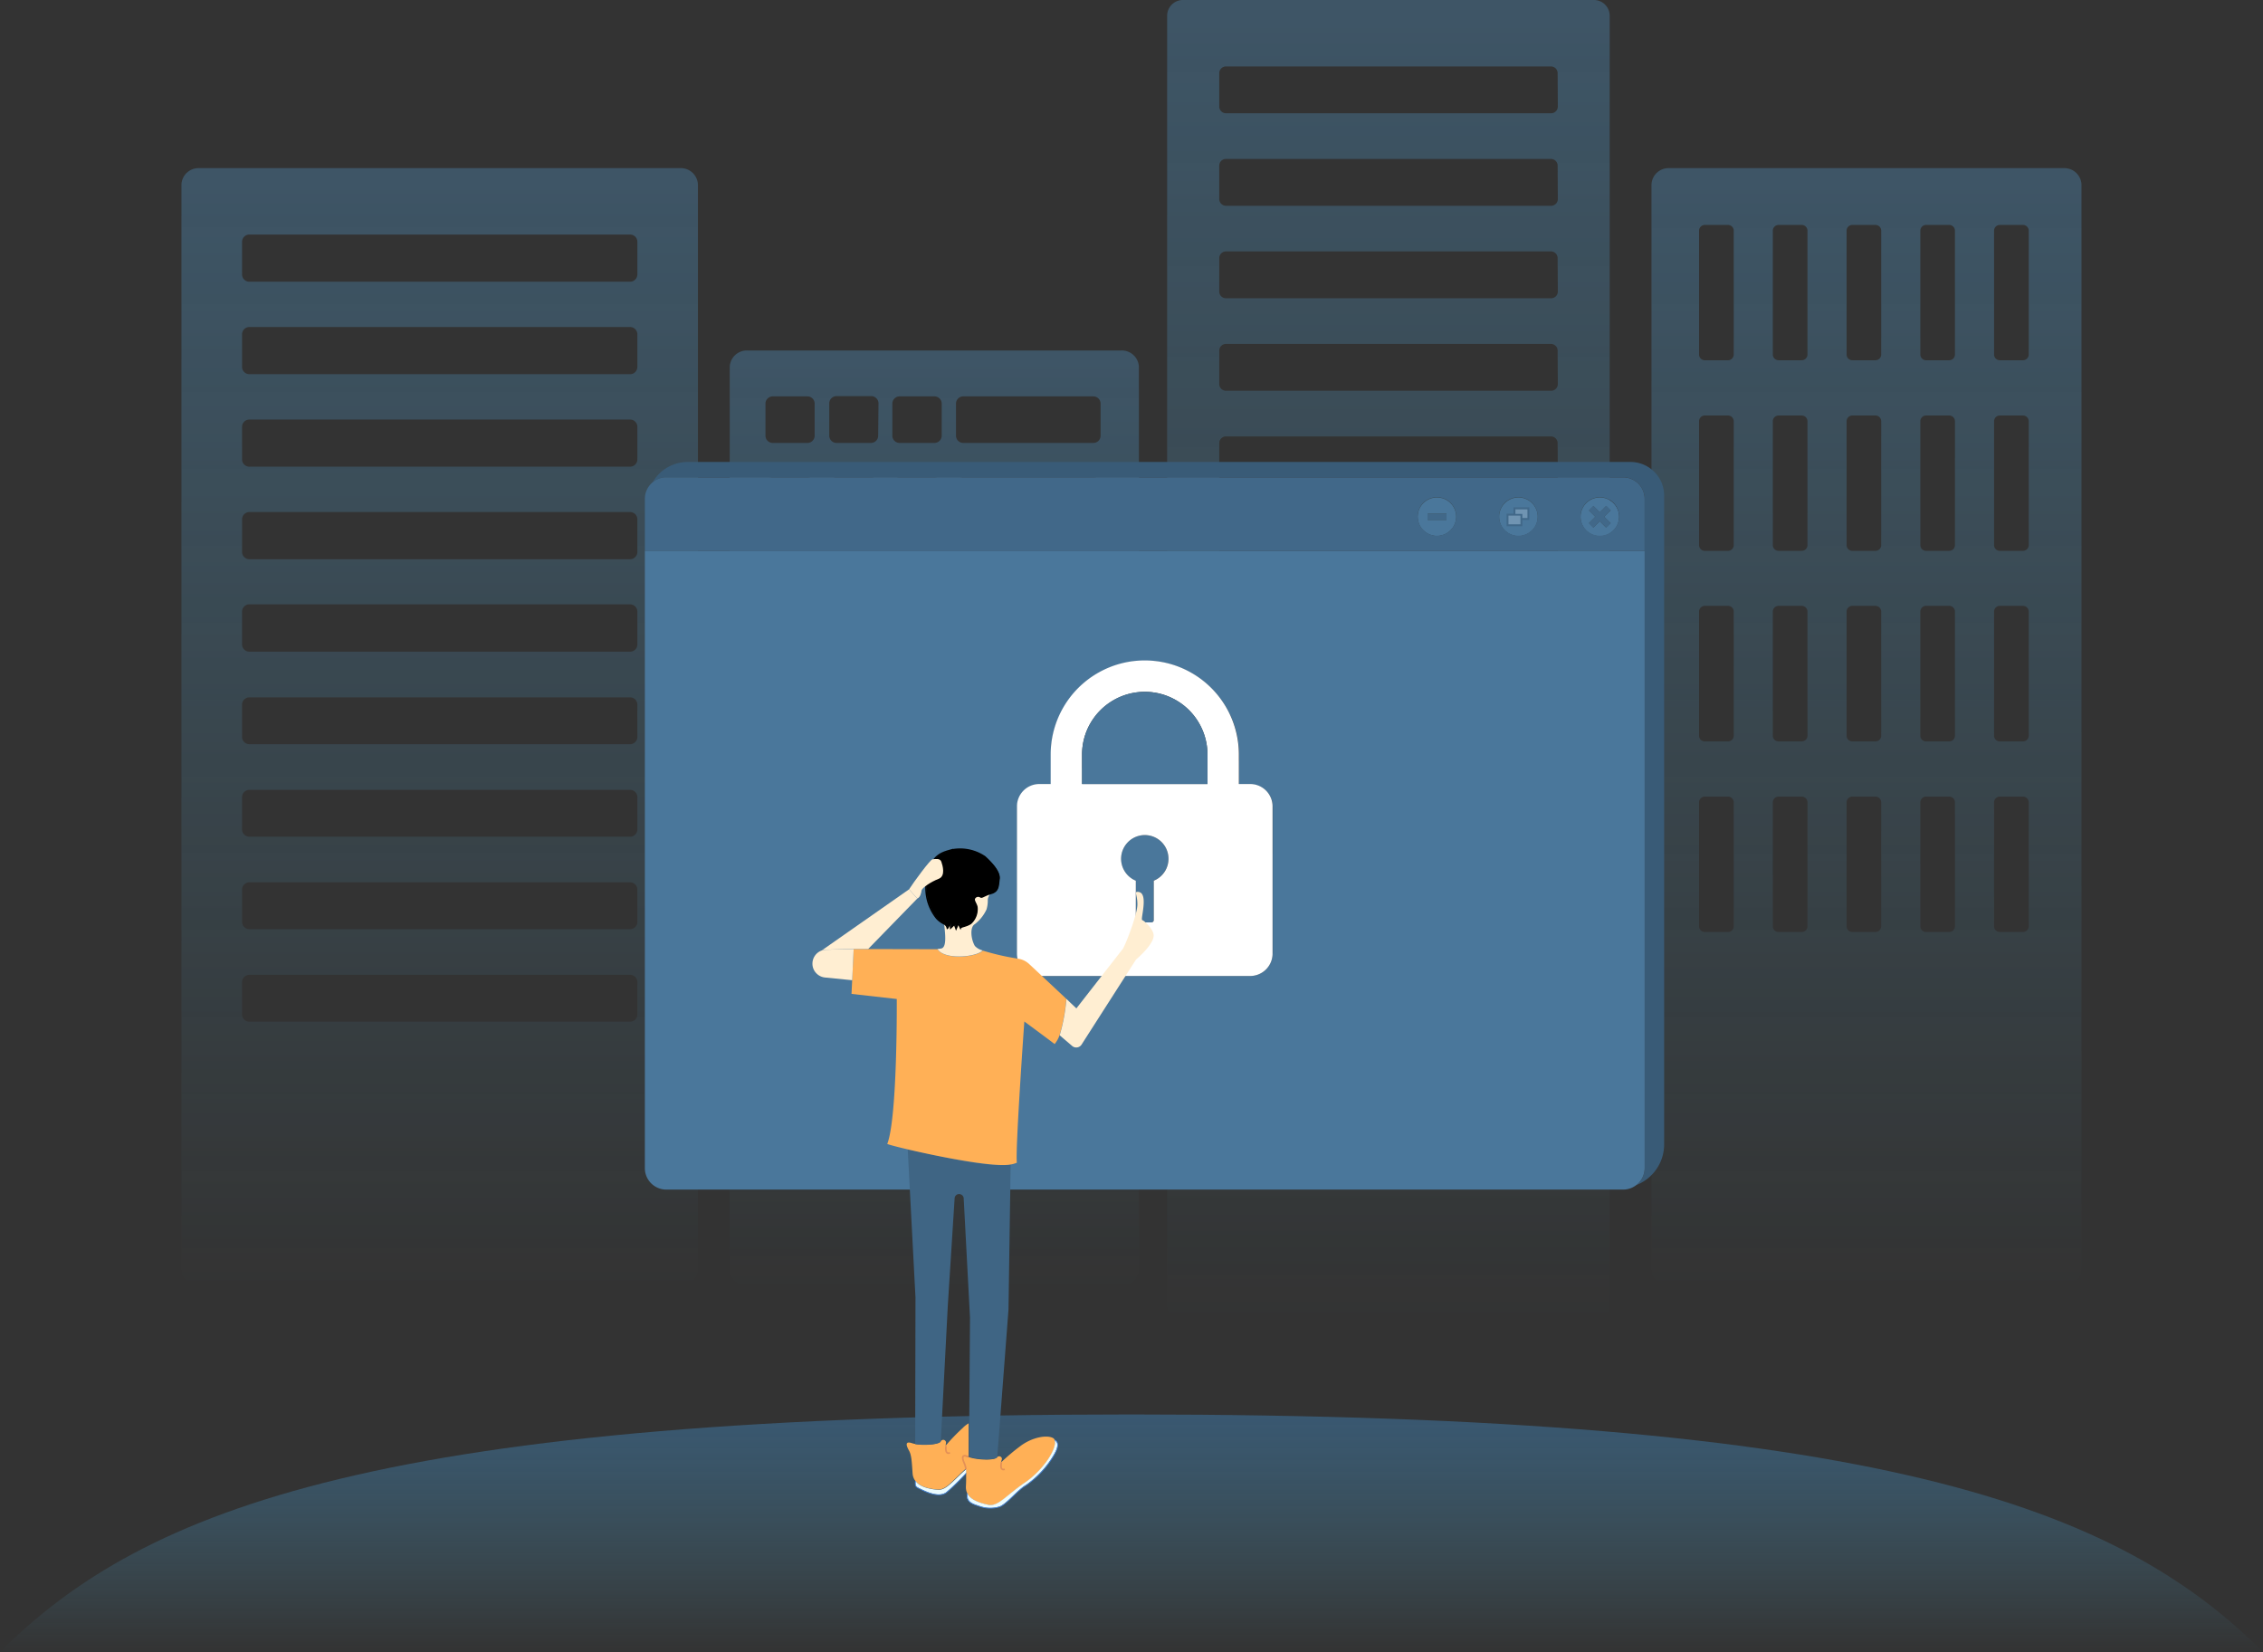 <svg xmlns="http://www.w3.org/2000/svg" xmlns:xlink="http://www.w3.org/1999/xlink" width="359.07" height="262.12" viewBox="0 0 359.07 262.12">
  <rect x="0" y="0" width="359.07" height="262.12" fill="#333333" stroke="none"/>
  <defs>
    <linearGradient id="linear-gradient" x1="0.5" x2="0.5" y2="1" gradientUnits="objectBoundingBox">
      <stop offset="0" stop-color="#428fce"/>
      <stop offset="1" stop-color="#5ecfff" stop-opacity="0"/>
    </linearGradient>
    <linearGradient id="linear-gradient-2" x1="0.5" x2="0.5" y2="1" gradientUnits="objectBoundingBox">
      <stop offset="0" stop-color="#59ace9"/>
      <stop offset="1" stop-color="#5ecfff" stop-opacity="0"/>
    </linearGradient>
    <linearGradient id="linear-gradient-3" x1="0.5" y1="0" x2="0.5" y2="1" xlink:href="#linear-gradient-2"/>
    <linearGradient id="linear-gradient-4" x1="0.5" y1="0" x2="0.5" y2="1" xlink:href="#linear-gradient-2"/>
    <linearGradient id="linear-gradient-5" x1="0.5" y1="0" x2="0.5" y2="1" xlink:href="#linear-gradient-2"/>
  </defs>
  <g id="图层_2" data-name="图层 2" transform="translate(-53.21)">
    <g id="图层_1" data-name="图层 1">
      <path id="路径_551" data-name="路径 551" d="M412.28,262.12c-23-23-61-37.69-179.53-37.69S76.24,239.1,53.21,262.12Z" opacity="0.4" fill="url(#linear-gradient)"/>
      <g id="组_531" data-name="组 531" opacity="0.7">
        <path id="路径_552" data-name="路径 552" d="M380.66,26.68H318.07a2.71,2.71,0,0,0-2.82,2.59V201.44a2.71,2.71,0,0,0,2.82,2.59h62.59a2.72,2.72,0,0,0,2.82-2.59V29.27a2.72,2.72,0,0,0-2.82-2.59ZM328.3,147a.9.9,0,0,1-.95.87h-3.6a.9.9,0,0,1-.95-.87V127.27a.91.91,0,0,1,.95-.87h3.6a.91.91,0,0,1,.95.87Zm0-30.23a.91.91,0,0,1-.95.87h-3.6a.91.91,0,0,1-.95-.87V97a.91.91,0,0,1,.95-.87h3.6a.91.91,0,0,1,.95.87Zm0-30.24a.91.91,0,0,1-.95.87h-3.6a.91.91,0,0,1-.95-.87V66.8a.91.91,0,0,1,.95-.87h3.6a.91.91,0,0,1,.95.87Zm0-30.24a.91.91,0,0,1-.95.87h-3.6a.91.91,0,0,1-.95-.87V36.56a.91.91,0,0,1,.95-.87h3.6a.91.91,0,0,1,.95.87ZM340,147a.9.9,0,0,1-.94.87h-3.61a.91.91,0,0,1-.95-.87V127.27a.92.92,0,0,1,.95-.87h3.61a.91.91,0,0,1,.94.87Zm0-30.23a.91.91,0,0,1-.94.87h-3.61a.92.92,0,0,1-.95-.87V97a.92.92,0,0,1,.95-.87h3.61A.91.91,0,0,1,340,97Zm0-30.24a.91.91,0,0,1-.94.87h-3.61a.92.92,0,0,1-.95-.87V66.8a.92.92,0,0,1,.95-.87h3.61a.91.91,0,0,1,.94.87Zm0-30.24a.91.91,0,0,1-.94.87h-3.61a.92.92,0,0,1-.95-.87V36.56a.92.92,0,0,1,.95-.87h3.61a.91.91,0,0,1,.94.87ZM351.7,147a.9.9,0,0,1-.94.87h-3.61a.9.9,0,0,1-.94-.87V127.27a.91.91,0,0,1,.94-.87h3.61a.91.91,0,0,1,.94.87Zm0-30.23a.91.91,0,0,1-.94.87h-3.61a.91.91,0,0,1-.94-.87V97a.91.91,0,0,1,.94-.87h3.61a.91.91,0,0,1,.94.87Zm0-30.24a.91.91,0,0,1-.94.87h-3.61a.91.91,0,0,1-.94-.87V66.8a.91.91,0,0,1,.94-.87h3.61a.91.91,0,0,1,.94.87Zm0-30.24a.91.91,0,0,1-.94.87h-3.61a.91.91,0,0,1-.94-.87V36.56a.91.91,0,0,1,.94-.87h3.61a.91.91,0,0,1,.94.87ZM363.4,147a.9.9,0,0,1-.94.87h-3.61a.9.9,0,0,1-.94-.87V127.27a.91.91,0,0,1,.94-.87h3.61a.91.91,0,0,1,.94.87Zm0-30.23a.91.91,0,0,1-.94.87h-3.61a.91.91,0,0,1-.94-.87V97a.91.91,0,0,1,.94-.87h3.61a.91.91,0,0,1,.94.87Zm0-30.24a.91.91,0,0,1-.94.87h-3.61a.91.91,0,0,1-.94-.87V66.8a.91.91,0,0,1,.94-.87h3.61a.91.91,0,0,1,.94.87Zm0-30.24a.91.91,0,0,1-.94.87h-3.61a.91.91,0,0,1-.94-.87V36.56a.91.91,0,0,1,.94-.87h3.61a.91.91,0,0,1,.94.87ZM375.11,147a.91.91,0,0,1-.95.87h-3.61a.9.9,0,0,1-.94-.87V127.27a.91.91,0,0,1,.94-.87h3.61a.92.92,0,0,1,.95.87Zm0-30.23a.92.92,0,0,1-.95.87h-3.61a.91.91,0,0,1-.94-.87V97a.91.91,0,0,1,.94-.87h3.61a.92.92,0,0,1,.95.87Zm0-30.24a.92.92,0,0,1-.95.87h-3.61a.91.91,0,0,1-.94-.87V66.8a.91.91,0,0,1,.94-.87h3.61a.92.92,0,0,1,.95.87Zm0-30.24a.92.92,0,0,1-.95.87h-3.61a.91.91,0,0,1-.94-.87V36.56a.91.91,0,0,1,.94-.87h3.61a.92.92,0,0,1,.95.87Z" opacity="0.4" fill="url(#linear-gradient-2)"/>
        <path id="路径_553" data-name="路径 553" d="M231.1,55.61H171.8A2.71,2.71,0,0,0,169,58.2V201.44a2.71,2.71,0,0,0,2.8,2.56h59.3a2.71,2.71,0,0,0,2.82-2.59V58.2a2.71,2.71,0,0,0-2.82-2.59ZM182.47,159.37a1.16,1.16,0,0,1-1.2,1.11h-5.4a1.16,1.16,0,0,1-1.2-1.11v-5.22a1.15,1.15,0,0,1,1.2-1.1h5.4a1.15,1.15,0,0,1,1.2,1.1Zm0-12.88a1.15,1.15,0,0,1-1.2,1.1h-5.4a1.15,1.15,0,0,1-1.2-1.1v-5.22a1.16,1.16,0,0,1,1.2-1.11h5.4a1.16,1.16,0,0,1,1.2,1.11Zm0-12.89a1.16,1.16,0,0,1-1.2,1.11h-5.4a1.16,1.16,0,0,1-1.2-1.11v-5.22a1.15,1.15,0,0,1,1.2-1.1h5.4a1.15,1.15,0,0,1,1.2,1.1Zm0-12.88a1.15,1.15,0,0,1-1.2,1.1h-5.4a1.15,1.15,0,0,1-1.2-1.1V115.5a1.16,1.16,0,0,1,1.2-1.11h5.4a1.16,1.16,0,0,1,1.2,1.11Zm0-12.89a1.16,1.16,0,0,1-1.2,1.11h-5.4a1.16,1.16,0,0,1-1.2-1.11v-5.21a1.15,1.15,0,0,1,1.2-1.11h5.4a1.15,1.15,0,0,1,1.2,1.11Zm0-12.88a1.15,1.15,0,0,1-1.2,1.1h-5.4a1.15,1.15,0,0,1-1.2-1.1V89.73a1.16,1.16,0,0,1,1.2-1.11h5.4a1.16,1.16,0,0,1,1.2,1.11Zm0-12.89a1.16,1.16,0,0,1-1.2,1.11h-5.4a1.16,1.16,0,0,1-1.2-1.11V76.85a1.15,1.15,0,0,1,1.2-1.11h5.4a1.15,1.15,0,0,1,1.2,1.11Zm0-12.88a1.15,1.15,0,0,1-1.2,1.1h-5.4a1.15,1.15,0,0,1-1.2-1.1V64a1.16,1.16,0,0,1,1.2-1.11h5.4a1.16,1.16,0,0,1,1.2,1.11Zm10.08,90.19a1.16,1.16,0,0,1-1.2,1.11H186a1.16,1.16,0,0,1-1.21-1.11v-5.22a1.16,1.16,0,0,1,1.21-1.1h5.4a1.15,1.15,0,0,1,1.2,1.1Zm0-12.88a1.15,1.15,0,0,1-1.2,1.1H186a1.16,1.16,0,0,1-1.21-1.1v-5.22a1.16,1.16,0,0,1,1.21-1.11h5.4a1.16,1.16,0,0,1,1.2,1.11Zm0-12.89a1.16,1.16,0,0,1-1.2,1.11H186a1.16,1.16,0,0,1-1.21-1.11v-5.22a1.16,1.16,0,0,1,1.21-1.1h5.4a1.15,1.15,0,0,1,1.2,1.1Zm0-12.88a1.15,1.15,0,0,1-1.2,1.1H186a1.16,1.16,0,0,1-1.21-1.1V115.5a1.16,1.16,0,0,1,1.21-1.11h5.4a1.16,1.16,0,0,1,1.2,1.11Zm0-12.89a1.16,1.16,0,0,1-1.2,1.11H186a1.16,1.16,0,0,1-1.21-1.11v-5.21a1.16,1.16,0,0,1,1.21-1.11h5.4a1.15,1.15,0,0,1,1.2,1.11Zm0-12.88a1.15,1.15,0,0,1-1.2,1.1H186a1.16,1.16,0,0,1-1.21-1.1V89.73A1.16,1.16,0,0,1,186,88.62h5.4a1.16,1.16,0,0,1,1.2,1.11Zm0-12.89a1.16,1.16,0,0,1-1.2,1.11H186a1.16,1.16,0,0,1-1.21-1.11V76.85A1.16,1.16,0,0,1,186,75.74h5.4a1.15,1.15,0,0,1,1.2,1.11Zm0-12.88a1.15,1.15,0,0,1-1.2,1.1H186a1.16,1.16,0,0,1-1.21-1.1V64A1.16,1.16,0,0,1,186,62.85h5.4a1.16,1.16,0,0,1,1.2,1.11Zm10.08,90.19a1.16,1.16,0,0,1-1.21,1.11H196a1.16,1.16,0,0,1-1.2-1.11v-5.22a1.15,1.15,0,0,1,1.2-1.1h5.4a1.16,1.16,0,0,1,1.21,1.1Zm0-12.88a1.16,1.16,0,0,1-1.21,1.1H196a1.15,1.15,0,0,1-1.2-1.1v-5.22a1.16,1.16,0,0,1,1.2-1.11h5.4a1.16,1.16,0,0,1,1.21,1.11Zm0-12.89a1.16,1.16,0,0,1-1.21,1.11H196a1.16,1.16,0,0,1-1.2-1.11v-5.22a1.15,1.15,0,0,1,1.2-1.1h5.4a1.16,1.16,0,0,1,1.21,1.1Zm0-12.88a1.16,1.16,0,0,1-1.21,1.1H196a1.15,1.15,0,0,1-1.2-1.1V115.5a1.16,1.16,0,0,1,1.2-1.11h5.4a1.16,1.16,0,0,1,1.21,1.11Zm0-12.89a1.16,1.16,0,0,1-1.21,1.11H196a1.16,1.16,0,0,1-1.2-1.11v-5.21a1.15,1.15,0,0,1,1.2-1.11h5.4a1.16,1.16,0,0,1,1.21,1.11Zm0-12.88a1.16,1.16,0,0,1-1.21,1.1H196a1.15,1.15,0,0,1-1.2-1.1V89.73a1.16,1.16,0,0,1,1.2-1.11h5.4a1.16,1.16,0,0,1,1.21,1.11Zm0-12.89a1.16,1.16,0,0,1-1.21,1.11H196a1.16,1.16,0,0,1-1.2-1.11V76.85a1.15,1.15,0,0,1,1.2-1.11h5.4a1.16,1.16,0,0,1,1.21,1.11Zm0-12.88a1.16,1.16,0,0,1-1.21,1.1H196a1.15,1.15,0,0,1-1.2-1.1V64a1.16,1.16,0,0,1,1.2-1.11h5.4A1.16,1.16,0,0,1,202.63,64Zm25.21,90.19a1.16,1.16,0,0,1-1.2,1.11H206.1a1.16,1.16,0,0,1-1.2-1.11v-5.22a1.15,1.15,0,0,1,1.2-1.1h20.54a1.15,1.15,0,0,1,1.2,1.1Zm0-12.88a1.15,1.15,0,0,1-1.2,1.1H206.1a1.15,1.15,0,0,1-1.2-1.1v-5.22a1.16,1.16,0,0,1,1.2-1.11h20.54a1.16,1.16,0,0,1,1.2,1.11Zm0-12.89a1.16,1.16,0,0,1-1.2,1.11H206.1a1.16,1.16,0,0,1-1.2-1.11v-5.22a1.15,1.15,0,0,1,1.2-1.1h20.54a1.15,1.15,0,0,1,1.2,1.1Zm0-12.88a1.15,1.15,0,0,1-1.2,1.1H206.1a1.15,1.15,0,0,1-1.2-1.1V115.5a1.16,1.16,0,0,1,1.2-1.11h20.54a1.16,1.16,0,0,1,1.2,1.11Zm0-12.89a1.16,1.16,0,0,1-1.2,1.11H206.1a1.16,1.16,0,0,1-1.2-1.11v-5.21a1.15,1.15,0,0,1,1.2-1.11h20.54a1.15,1.15,0,0,1,1.2,1.11Zm0-12.88a1.15,1.15,0,0,1-1.2,1.1H206.1a1.15,1.15,0,0,1-1.2-1.1V89.73a1.16,1.16,0,0,1,1.2-1.11h20.54a1.16,1.16,0,0,1,1.2,1.11Zm0-12.89a1.16,1.16,0,0,1-1.2,1.11H206.1a1.16,1.16,0,0,1-1.2-1.11V76.85a1.15,1.15,0,0,1,1.2-1.11h20.54a1.15,1.15,0,0,1,1.2,1.11Zm0-12.88a1.15,1.15,0,0,1-1.2,1.1H206.1a1.15,1.15,0,0,1-1.2-1.1V64a1.16,1.16,0,0,1,1.2-1.11h20.54a1.16,1.16,0,0,1,1.2,1.11Z" opacity="0.4" fill="url(#linear-gradient-3)"/>
        <path id="路径_554" data-name="路径 554" d="M161.13,26.68H84.83A2.71,2.71,0,0,0,82,29.27V201.44A2.71,2.71,0,0,0,84.83,204h76.3a2.71,2.71,0,0,0,2.82-2.59V29.27A2.71,2.71,0,0,0,161.13,26.68ZM154.34,161a1.16,1.16,0,0,1-1.2,1.11H92.83A1.16,1.16,0,0,1,91.62,161v-5.21a1.16,1.16,0,0,1,1.21-1.11h60.31a1.15,1.15,0,0,1,1.2,1.11Zm0-14.67a1.15,1.15,0,0,1-1.2,1.1H92.83a1.16,1.16,0,0,1-1.21-1.1v-5.22A1.16,1.16,0,0,1,92.83,140h60.31a1.16,1.16,0,0,1,1.2,1.11Zm0-14.68a1.16,1.16,0,0,1-1.2,1.11H92.83a1.16,1.16,0,0,1-1.21-1.11v-5.22a1.16,1.16,0,0,1,1.21-1.1h60.31a1.15,1.15,0,0,1,1.2,1.1Zm0-14.68a1.16,1.16,0,0,1-1.2,1.11H92.83a1.16,1.16,0,0,1-1.21-1.11v-5.21a1.16,1.16,0,0,1,1.21-1.11h60.31a1.15,1.15,0,0,1,1.2,1.11Zm0-14.67a1.15,1.15,0,0,1-1.2,1.1H92.83a1.16,1.16,0,0,1-1.21-1.1V97a1.16,1.16,0,0,1,1.21-1.11h60.31a1.16,1.16,0,0,1,1.2,1.11Zm0-14.68a1.16,1.16,0,0,1-1.2,1.11H92.83a1.16,1.16,0,0,1-1.21-1.11V82.35a1.16,1.16,0,0,1,1.21-1.1h60.31a1.15,1.15,0,0,1,1.2,1.1Zm0-14.68a1.16,1.16,0,0,1-1.2,1.11H92.83a1.16,1.16,0,0,1-1.21-1.11V67.68a1.16,1.16,0,0,1,1.21-1.11h60.31a1.15,1.15,0,0,1,1.2,1.11Zm0-14.67a1.15,1.15,0,0,1-1.2,1.1H92.83a1.16,1.16,0,0,1-1.21-1.1V53a1.16,1.16,0,0,1,1.21-1.11h60.31a1.16,1.16,0,0,1,1.2,1.11Zm0-14.68a1.16,1.16,0,0,1-1.2,1.11H92.83a1.16,1.16,0,0,1-1.21-1.11V38.32a1.16,1.16,0,0,1,1.21-1.1h60.31a1.15,1.15,0,0,1,1.2,1.1Z" opacity="0.4" fill="url(#linear-gradient-4)"/>
        <path id="路径_555" data-name="路径 555" d="M306.21,0H240.82a2.51,2.51,0,0,0-2.42,2.59V206.94a2.51,2.51,0,0,0,2.42,2.6h65.39a2.51,2.51,0,0,0,2.41-2.6V2.59A2.51,2.51,0,0,0,306.21,0Zm-5.82,134.28a1.06,1.06,0,0,1-1,1.1H247.67a1.06,1.06,0,0,1-1-1.1v-5.22a1.07,1.07,0,0,1,1-1.11h51.69a1.07,1.07,0,0,1,1,1.11Zm0-14.68a1.07,1.07,0,0,1-1,1.11H247.67a1.07,1.07,0,0,1-1-1.11v-5.22a1.06,1.06,0,0,1,1-1.1h51.69a1.06,1.06,0,0,1,1,1.1Zm0-14.68a1.07,1.07,0,0,1-1,1.11H247.67a1.07,1.07,0,0,1-1-1.11V99.71a1.07,1.07,0,0,1,1-1.11h51.69a1.07,1.07,0,0,1,1,1.11Zm0-14.67a1.06,1.06,0,0,1-1,1.1H247.67a1.06,1.06,0,0,1-1-1.1V85a1.07,1.07,0,0,1,1-1.11h51.69a1.07,1.07,0,0,1,1,1.11Zm0-14.68a1.07,1.07,0,0,1-1,1.11H247.67a1.07,1.07,0,0,1-1-1.11V70.35a1.06,1.06,0,0,1,1-1.1h51.69a1.06,1.06,0,0,1,1,1.1Zm0-14.68a1.07,1.07,0,0,1-1,1.11H247.67a1.07,1.07,0,0,1-1-1.11V55.68a1.07,1.07,0,0,1,1-1.11h51.69a1.07,1.07,0,0,1,1,1.11Zm0-14.67a1.06,1.06,0,0,1-1,1.1H247.67a1.06,1.06,0,0,1-1-1.1V41a1.07,1.07,0,0,1,1-1.11h51.69a1.07,1.07,0,0,1,1,1.11Zm0-14.68a1.07,1.07,0,0,1-1,1.11H247.67a1.07,1.07,0,0,1-1-1.11V26.32a1.06,1.06,0,0,1,1-1.1h51.69a1.06,1.06,0,0,1,1,1.1Zm0-14.68a1.07,1.07,0,0,1-1,1.11H247.67a1.07,1.07,0,0,1-1-1.11V11.65a1.07,1.07,0,0,1,1-1.11h51.69a1.07,1.07,0,0,1,1,1.11Z" opacity="0.4" fill="url(#linear-gradient-5)"/>
      </g>
      <path id="路径_556" data-name="路径 556" d="M315.5,74.68a5.32,5.32,0,0,0-3.58-1.38H162.32a6.41,6.41,0,0,0-5.55,3.21h0a3.34,3.34,0,0,1,2.16-.78H310.77a3.42,3.42,0,0,1,3.4,3.4V185.35a3.36,3.36,0,0,1-1.32,2.68,6.93,6.93,0,0,0,4.41-6.46V78.63a5.29,5.29,0,0,0-1.76-3.95Z" fill="#395b77"/>
      <path id="路径_557" data-name="路径 557" d="M293.51,81.67h-1.1v1.67h2.2V81.67Z" fill="#7094b2"/>
      <path id="路径_558" data-name="路径 558" d="M295.72,80.65v1.67h-1.11v-.65h-1.1V80.65Z" fill="#7094b2"/>
      <path id="路径_559" data-name="路径 559" d="M307.05,78.94A3.06,3.06,0,1,1,304,82a3.06,3.06,0,0,1,3.05-3.06Zm.71,3.06,1-1-.71-.71-1,1-1-1-.71.71,1,1-1,1,.71.71,1-1,1,1,.71-.71Z" fill="#4a779b"/>
      <path id="路径_560" data-name="路径 560" d="M294.13,78.94A3.06,3.06,0,1,1,291.08,82,3.06,3.06,0,0,1,294.13,78.94Zm1.59,3.38V80.65h-2.21v1h-1.1v1.67h2.2v-1Z" fill="#4a779b"/>
      <path id="路径_561" data-name="路径 561" d="M281.22,78.94a3.05,3.05,0,1,1-2.167.893A3.06,3.06,0,0,1,281.22,78.94Zm1.51,3.56v-1h-3v1Z" fill="#4a779b"/>
      <path id="路径_562" data-name="路径 562" d="M314.17,79.14v8.29H155.53V79.14a3.41,3.41,0,0,1,3.4-3.4H310.77A3.42,3.42,0,0,1,314.17,79.14ZM310.11,82a3.06,3.06,0,1,0-3.06,3,3.06,3.06,0,0,0,3.06-3Zm-12.92,0a3.06,3.06,0,1,0-3.06,3,3.06,3.06,0,0,0,3.06-3Zm-12.92,0a3.06,3.06,0,1,0-3,3,3.06,3.06,0,0,0,3-3Z" fill="#416889"/>
      <path id="路径_563" data-name="路径 563" d="M238.61,136.26a3.76,3.76,0,0,1-2.33,3.47V146a.37.37,0,0,1-.37.36h-2.12a.36.36,0,0,1-.36-.36v-6.26a3.76,3.76,0,1,1,5.18-3.47Z" fill="#4a779b"/>
      <path id="路径_564" data-name="路径 564" d="M314.17,87.43v97.92a3.42,3.42,0,0,1-3.4,3.4H158.93a3.4,3.4,0,0,1-3.4-3.4V87.43Zm-59,63.87V128a3.55,3.55,0,0,0-3.55-3.55h-1.8v-4.68a14.93,14.93,0,1,0-29.86,0v4.68h-1.8a3.55,3.55,0,0,0-3.55,3.55v23.3a3.56,3.56,0,0,0,3.55,3.56h33.46a3.56,3.56,0,0,0,3.51-3.56Z" fill="#4a779b"/>
      <path id="路径_565" data-name="路径 565" d="M308.8,80.96,307.76,82l1.04,1.03-.71.71-1.04-1.04-1.03,1.04-.71-.71L306.34,82l-1.03-1.04.71-.71,1.03,1.04,1.04-1.04Z" fill="#416889"/>
      <rect id="矩形_188" data-name="矩形 188" width="3.02" height="1" transform="translate(279.71 81.5)" fill="#416889"/>
      <path id="路径_566" data-name="路径 566" d="M251.58,124.4h-1.8v-4.68a14.93,14.93,0,1,0-29.86,0v4.68h-1.8a3.55,3.55,0,0,0-3.55,3.55V151.3a3.56,3.56,0,0,0,3.55,3.56h33.46a3.56,3.56,0,0,0,3.55-3.56V128a3.55,3.55,0,0,0-3.55-3.6Zm-15.3,15.33V146a.37.37,0,0,1-.37.36h-2.12a.36.36,0,0,1-.36-.36v-6.26a3.76,3.76,0,1,1,2.85,0ZM224.9,124.4v-4.68a9.95,9.95,0,1,1,19.9,0v4.68Z" fill="#fff"/>
      <path id="路径_567" data-name="路径 567" d="M244.8,119.72v4.68H224.9v-4.68a9.95,9.95,0,1,1,19.9,0Z" fill="#4a779b"/>
      <path id="路径_568" data-name="路径 568" d="M295.87,80.5h-2.51v1h-1.1v2h2.5v-1h1.11Zm-1.41,2.69h-1.9V81.81h1.9Zm1.11-1h-.81v-.65h-1.1v-.73h1.91Z" fill="#416889"/>
      <path id="路径_569" data-name="路径 569" d="M203.58,147.25c.06.14.44-.84.44-.84l.09.84.6-.58.26.7.35-.84s.08.15.35.72c.11-.26.8-.22,1.61-.72a3.06,3.06,0,0,0,1-2.59c-.1-.58-.66-1.12-.34-1.48a.67.67,0,0,1,.92-.15c.23.14.49-.17,1.44-.49l.25-.07c1.16-.34,1.06-1.15,1.24-2.29s-1.16-2.56-2.24-3.51a7,7,0,0,0-5.42-1.06c-1.58.49-3.16.9-3.77,4.44a7.67,7.67,0,0,0,1.52,6.37,3.92,3.92,0,0,0,1.18.88A1,1,0,0,1,203.58,147.25Z"/>
      <path id="路径_570" data-name="路径 570" d="M206.25,232.22c-.33-.73-.59-1.63.55-1.13h.1v-5.25a4.211,4.211,0,0,0-.93.73,31.18,31.18,0,0,0-2.71,2.81,3.046,3.046,0,0,1,.06-.48c0-.33-.46-.71-.89-.18s-2.71.62-4.06.38a2.8,2.8,0,0,1-.48-.12c-1.18-.39-.84.49-.45,1.18s.44,1.67.57,3.61,2.26,2.4,3.85,2.57c1.4.16,2.37-1.3,4.56-3.27a3.139,3.139,0,0,0-.17-.85Z" fill="#ffb056"/>
      <path id="路径_571" data-name="路径 571" d="M206.47,233.11a24.122,24.122,0,0,1,0,2.76c-.06,1.95,2,2.59,3.59,2.92s2.77-1.47,5.85-3.56,5.51-6,4.48-7c-.94-.63-3.41-.22-5.32,1.25a31.8,31.8,0,0,0-3,2.54h0a1.617,1.617,0,0,1,.11-.47c.06-.33-.39-.75-.88-.26s-3.24.34-4.44-.12h-.1c-1.14-.5-.88.4-.55,1.13a3.141,3.141,0,0,1,.26.81Z" fill="#ffb056"/>
      <path id="路径_572" data-name="路径 572" d="M197.24,182.41l1.23,23.46-.05,23.27c1.35.24,3.67.09,4.06-.38l1.12-21.62,1.08-17a.71.71,0,0,1,.77-.68.8.8,0,0,1,.47.22.72.72,0,0,1,.2.47l1,18.93-.12,16.8v5.25c1.2.46,4,.59,4.44.12l1.79-23.48.34-23C209.7,185.44,199.19,182.68,197.24,182.41Z" fill="#3f6584"/>
      <path id="路径_573" data-name="路径 573" d="M188.66,150.58l-.34,7.12,7.18.81s.13,18.8-1.51,23c.89.42,15.71,3.89,19.48,3.27a3.78,3.78,0,0,0,1.09-.3c-.29-1.68,1.18-22.4,1.18-22.4s3.08,2.26,4.81,3.58a4.68,4.68,0,0,0,.79-1.43h0a28.569,28.569,0,0,0,1.07-5.74L216.55,153a3.32,3.32,0,0,0-1.75-.88,39.711,39.711,0,0,1-5.66-1.29c-.81,1-6,1.61-7.16-.22Z" fill="#ffb056"/>
      <path id="路径_574" data-name="路径 574" d="M221.35,164.27l2,1.71a1,1,0,0,0,1.46-.22l8.65-13.51s2.82-2.35,2.8-3.82c0-1-1.52-2.37-1.78-2.42s.17-1.35.2-2.8-.49-1.7-1-1.7,0,.48,0,2-1.77,6.11-2.28,7L224,160l-1.58-1.5a28.569,28.569,0,0,1-1.07,5.77Z" fill="#ffeed2"/>
      <path id="路径_575" data-name="路径 575" d="M208.26,143.94a3.06,3.06,0,0,1-1,2.59c-.81.5-1.5.46-1.61.72-.27-.57-.35-.72-.35-.72l-.35.84-.26-.7-.6.58-.09-.84s-.38,1-.44.84a1,1,0,0,0-.54-.67c.13,1.4.49,3.77-.49,3.92l-.57.08c1.14,1.83,6.35,1.24,7.16.22a2.47,2.47,0,0,1-1.23-.71c-.63-1.08-.82-3,0-3.46a6.31,6.31,0,0,0,1.85-2.33,4.7,4.7,0,0,0,.2-1.41c0-.53.15-.54.29-1.06h0c-.95.32-1.21.63-1.44.49a.67.67,0,0,0-.92.15C207.6,142.82,208.16,143.36,208.26,143.94Z" fill="#ffeed2"/>
      <path id="路径_576" data-name="路径 576" d="M203,146.58a3.92,3.92,0,0,1-1.18-.88,7.67,7.67,0,0,1-1.52-6.37c.61-3.54,2.19-4,3.77-4.44a7,7,0,0,1,5.42,1.06c1.08,1,2.38,2.4,2.24,3.51s-.08,1.95-1.24,2.29l-.25.07c-.95.32-1.21.63-1.44.49a.67.67,0,0,0-.92.15c-.32.36.24.9.34,1.48a3.06,3.06,0,0,1-1,2.59c-.81.5-1.5.46-1.61.72-.27-.57-.35-.72-.35-.72l-.35.84-.26-.7-.6.58-.09-.84s-.38,1-.44.84A1,1,0,0,0,203,146.58Z" fill="none" stroke="#000" stroke-miterlimit="10" stroke-width="0.23"/>
      <path id="路径_577" data-name="路径 577" d="M201.91,236.38c-1.21-.13-2.74-.42-3.45-1.42-.05.94,0,.9,1.1,1.43s2.77,1.15,3.81.39a33.664,33.664,0,0,0,3.14-3.06h0v-.6C204.28,235.08,203.31,236.54,201.91,236.38Z" fill="#ebfcff"/>
      <path id="路径_578" data-name="路径 578" d="M208.69,239a5.08,5.08,0,0,0,3,.08c1.05-.24,3-2.7,4.28-3.43a15.2,15.2,0,0,0,4.39-4.7c1.09-1.81.54-2.25.19-2.48.44,1.36-1.84,4.8-4.67,6.73-3.08,2.09-4.29,3.88-5.85,3.56-1.23-.26-2.78-.71-3.36-1.85C206.42,238.45,207.7,238.67,208.69,239Z" fill="#ebfcff"/>
      <path id="路径_579" data-name="路径 579" d="M206.9,231.13h-.1c-1.14-.5-.88.4-.55,1.13a3.141,3.141,0,0,1,.22.89" fill="none" stroke="#e49056" stroke-miterlimit="10" stroke-width="0.26"/>
      <path id="路径_580" data-name="路径 580" d="M212.64,233.14c-.72.2-.64-.59-.53-1.16" fill="none" stroke="#e49056" stroke-miterlimit="10" stroke-width="0.26"/>
      <path id="路径_581" data-name="路径 581" d="M203.94,230.52c-.69.27-.69-.52-.63-1.1" fill="none" stroke="#e49056" stroke-miterlimit="10" stroke-width="0.26"/>
      <path id="路径_582" data-name="路径 582" d="M220.58,228.5h0c.35.23.9.67-.19,2.48a15.2,15.2,0,0,1-4.39,4.7c-1.31.73-3.23,3.19-4.28,3.43a5.08,5.08,0,0,1-3-.08c-1-.36-2.27-.58-2-2.09" fill="none" stroke="#4986d9" stroke-miterlimit="10" stroke-width="0.13"/>
      <path id="路径_583" data-name="路径 583" d="M198.46,235h0c-.05.94,0,.9,1.1,1.43s2.77,1.15,3.81.39a33.664,33.664,0,0,0,3.14-3.06h0" fill="none" stroke="#4986d9" stroke-miterlimit="10" stroke-width="0.13"/>
      <path id="路径_584" data-name="路径 584" d="M202.57,136.72c.21.61.72,2.29-.44,2.73s-2.64,1.42-2.7,1.85-.2,1.06-.67,1.27l-1.31-1.46c.69-1.08,3.37-4.75,3.73-4.77S202.36,136.12,202.57,136.72Z" fill="#ffeed2"/>
      <path id="路径_585" data-name="路径 585" d="M197.45,141.11l1.31,1.46-7.79,8h-2.31l-4.32.11a2.25,2.25,0,0,0-.74.12Z" fill="#ffeed2"/>
      <path id="路径_586" data-name="路径 586" d="M188.66,150.58l-.23,4.95-4.31-.43a2.21,2.21,0,0,1-1.42-.71,2.17,2.17,0,0,1-.58-1.47,2.22,2.22,0,0,1,1.48-2.11,2.25,2.25,0,0,1,.74-.12Z" fill="#ffeed2"/>
    </g>
  </g>
</svg>
